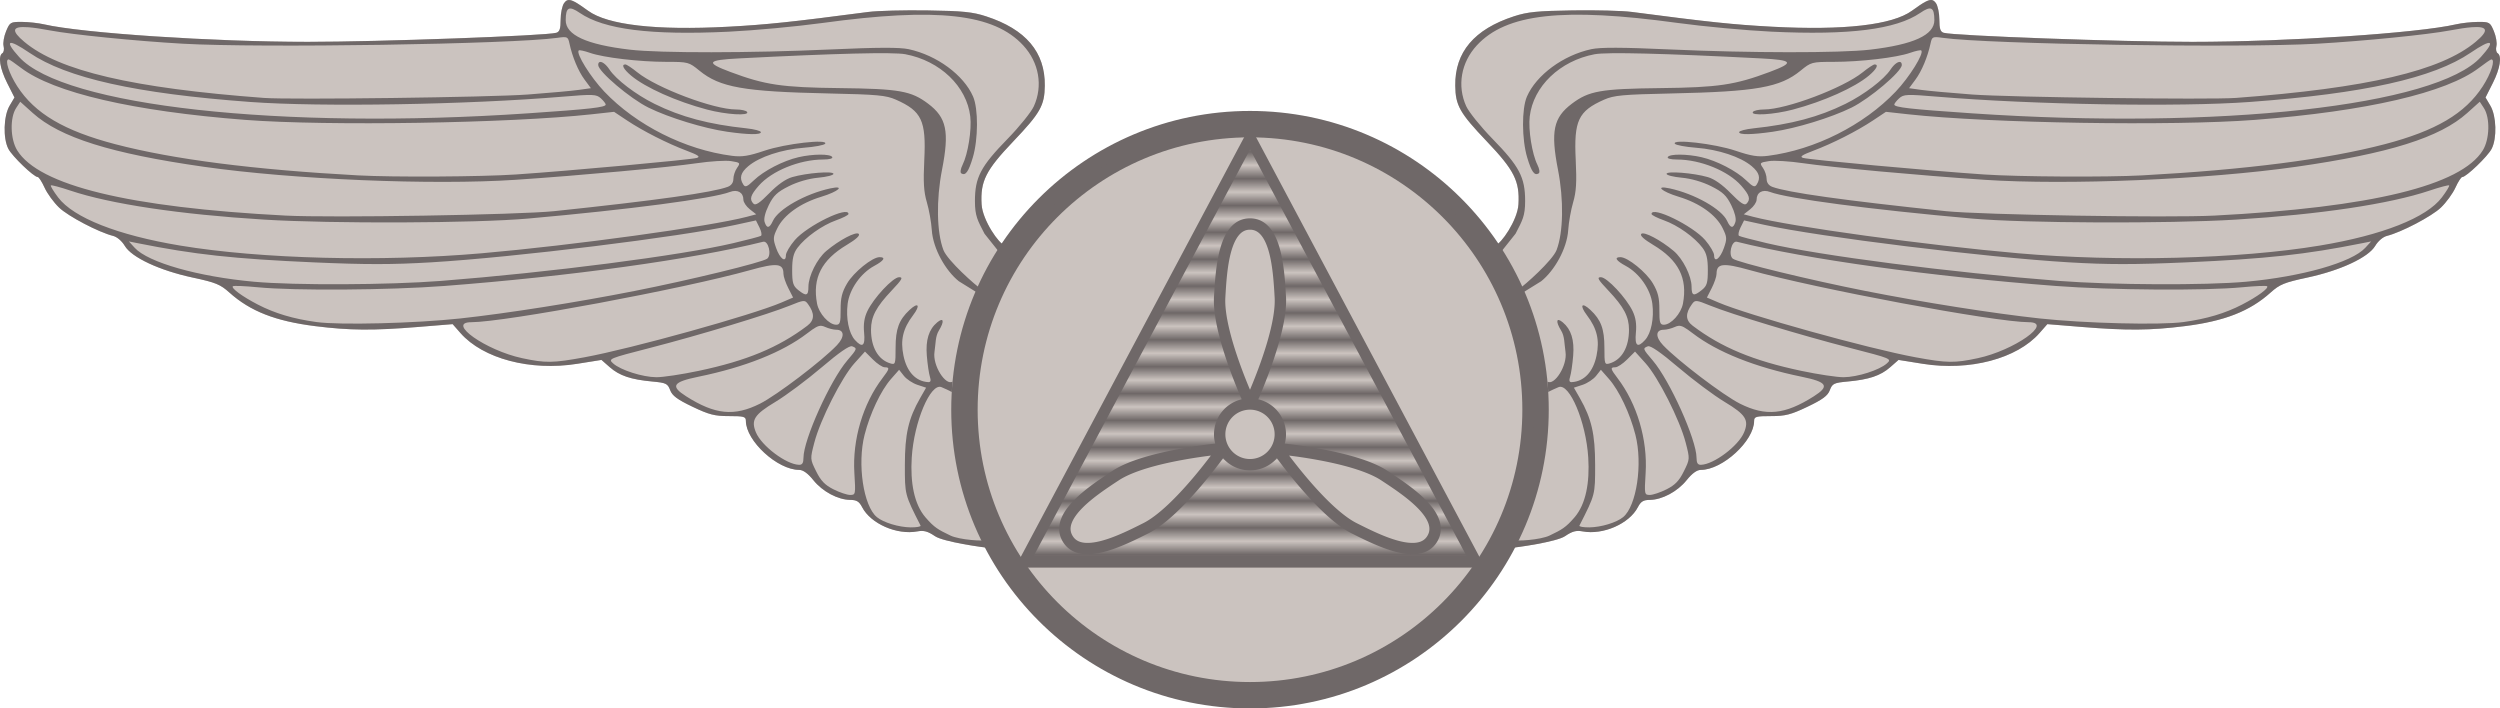 <?xml version="1.0" encoding="UTF-8" standalone="no"?>
<!-- Created with Inkscape (http://www.inkscape.org/) -->

<svg
   version="1.1"
   id="svg1"
   width="219.646"
   height="62.243"
   viewBox="0 0 219.646 62.243"
   sodipodi:docname="pilot_badge.svg"
   inkscape:version="1.3.2 (091e20e, 2023-11-25, custom)"
   xml:space="preserve"
   xmlns:inkscape="http://www.inkscape.org/namespaces/inkscape"
   xmlns:sodipodi="http://sodipodi.sourceforge.net/DTD/sodipodi-0.dtd"
   xmlns:xlink="http://www.w3.org/1999/xlink"
   xmlns="http://www.w3.org/2000/svg"
   xmlns:svg="http://www.w3.org/2000/svg"
   xmlns:rdf="http://www.w3.org/1999/02/22-rdf-syntax-ns#"
   xmlns:cc="http://creativecommons.org/ns#"
   xmlns:dc="http://purl.org/dc/elements/1.1/"><title
     id="title3">CAP Pilot Badge</title><defs
     id="defs1"><pattern
       inkscape:collect="always"
       xlink:href="#Strips1_1"
       preserveAspectRatio="xMidYMid"
       id="pattern2"
       patternTransform="rotate(90)"
       x="0"
       y="0" /><inkscape:path-effect
       effect="mirror_symmetry"
       start_point="94,4.005"
       end_point="94,66.248"
       center_point="94,35.127"
       id="path-effect44"
       is_visible="true"
       lpeversion="1.2"
       lpesatellites=""
       mode="vertical"
       discard_orig_path="false"
       fuse_paths="false"
       oposite_fuse="false"
       split_items="false"
       split_open="false"
       link_styles="false" /><inkscape:path-effect
       effect="mirror_symmetry"
       start_point="94,0.216"
       end_point="94,71.458"
       center_point="94,35.837"
       id="path-effect10"
       is_visible="true"
       lpeversion="1.2"
       lpesatellites=""
       mode="vertical"
       discard_orig_path="false"
       fuse_paths="false"
       oposite_fuse="false"
       split_items="false"
       split_open="false"
       link_styles="false" /><inkscape:path-effect
       effect="mirror_symmetry"
       start_point="94,4.005"
       end_point="94,66.248"
       center_point="94,35.127"
       id="path-effect8"
       is_visible="true"
       lpeversion="1.2"
       lpesatellites=""
       mode="vertical"
       discard_orig_path="false"
       fuse_paths="false"
       oposite_fuse="false"
       split_items="false"
       split_open="false"
       link_styles="false" /><inkscape:path-effect
       effect="mirror_symmetry"
       start_point="94,-0.795"
       end_point="94,80.236"
       center_point="94,39.72"
       id="path-effect7"
       is_visible="true"
       lpeversion="1.2"
       lpesatellites=""
       mode="vertical"
       discard_orig_path="false"
       fuse_paths="false"
       oposite_fuse="false"
       split_items="false"
       split_open="false"
       link_styles="false" /><inkscape:path-effect
       effect="mirror_symmetry"
       start_point="94,23.986"
       end_point="94,35.377"
       center_point="94,29.681"
       id="path-effect6"
       is_visible="true"
       lpeversion="1.2"
       lpesatellites=""
       mode="free"
       discard_orig_path="false"
       fuse_paths="true"
       oposite_fuse="false"
       split_items="false"
       split_open="false"
       link_styles="false" /><inkscape:path-effect
       effect="mirror_symmetry"
       start_point="93.414,17.457"
       end_point="93.414,49.01"
       center_point="93.414,33.234"
       id="path-effect5"
       is_visible="true"
       lpeversion="1.2"
       lpesatellites=""
       mode="free"
       discard_orig_path="false"
       fuse_paths="true"
       oposite_fuse="false"
       split_items="false"
       split_open="false"
       link_styles="false" /><inkscape:path-effect
       effect="mirror_symmetry"
       start_point="93.414,17.457"
       end_point="93.414,49.365"
       center_point="93.414,33.411"
       id="path-effect4"
       is_visible="true"
       lpeversion="1.2"
       lpesatellites=""
       mode="free"
       discard_orig_path="false"
       fuse_paths="true"
       oposite_fuse="false"
       split_items="false"
       split_open="false"
       link_styles="false" /><pattern
       inkscape:collect="always"
       patternUnits="userSpaceOnUse"
       width="2"
       height="10"
       patternTransform="translate(0,0) scale(2,2)"
       preserveAspectRatio="xMidYMid"
       id="Strips1_1"
       style="fill:#6f6868"
       inkscape:stockid="Stripes 01 (1:1)"
       inkscape:isstock="true"
       inkscape:label="Stripes 01 (1:1)">
      <rect
   style="stroke:none"
   x="0"
   y="-0.5"
   width="1"
   height="11"
   id="rect134" />
    </pattern><inkscape:path-effect
       effect="mirror_symmetry"
       start_point="93.362,2.187"
       end_point="93.362,69.851"
       center_point="93.362,36.019"
       id="path-effect2"
       is_visible="true"
       lpeversion="1.2"
       lpesatellites=""
       mode="free"
       discard_orig_path="false"
       fuse_paths="true"
       oposite_fuse="false"
       split_items="false"
       split_open="false"
       link_styles="false" /><inkscape:path-effect
       effect="mirror_symmetry"
       start_point="94,-0.795"
       end_point="94,80.236"
       center_point="94,39.72"
       id="path-effect28"
       is_visible="true"
       lpeversion="1.2"
       lpesatellites=""
       mode="vertical"
       discard_orig_path="false"
       fuse_paths="false"
       oposite_fuse="false"
       split_items="false"
       split_open="false"
       link_styles="false" /><inkscape:path-effect
       effect="mirror_symmetry"
       start_point="94,-0.795"
       end_point="94,80.236"
       center_point="94,39.72"
       id="path-effect24"
       is_visible="true"
       lpeversion="1.2"
       lpesatellites=""
       mode="vertical"
       discard_orig_path="false"
       fuse_paths="false"
       oposite_fuse="false"
       split_items="false"
       split_open="false"
       link_styles="false" /><inkscape:path-effect
       effect="mirror_symmetry"
       start_point="93.729,19.705"
       end_point="93.729,58.273"
       center_point="93.729,38.989"
       id="path-effect23"
       is_visible="true"
       lpeversion="1.2"
       lpesatellites=""
       mode="free"
       discard_orig_path="false"
       fuse_paths="true"
       oposite_fuse="false"
       split_items="false"
       split_open="false"
       link_styles="false" /><inkscape:path-effect
       effect="mirror_symmetry"
       start_point="93.362,1.214"
       end_point="93.362,78.601"
       center_point="93.362,39.908"
       id="path-effect3"
       is_visible="true"
       lpeversion="1.2"
       lpesatellites=""
       mode="free"
       discard_orig_path="false"
       fuse_paths="true"
       oposite_fuse="false"
       split_items="false"
       split_open="false"
       link_styles="false" /></defs><sodipodi:namedview
     id="namedview1"
     pagecolor="#505050"
     bordercolor="#eeeeee"
     borderopacity="1"
     inkscape:showpageshadow="0"
     inkscape:pageopacity="0"
     inkscape:pagecheckerboard="0"
     inkscape:deskcolor="#505050"
     showgrid="false"
     inkscape:zoom="8"
     inkscape:cx="116.375"
     inkscape:cy="52.5625"
     inkscape:window-width="1920"
     inkscape:window-height="1009"
     inkscape:window-x="-8"
     inkscape:window-y="-8"
     inkscape:window-maximized="1"
     inkscape:current-layer="g1"
     showguides="false" /><g
     inkscape:groupmode="layer"
     inkscape:label="Image"
     id="g1"
     transform="translate(15.823,-4.005)"><path
       style="display:inline;fill:#cbc3bf;fill-opacity:1;stroke:none;stroke-width:1.512;stroke-opacity:1;paint-order:stroke fill markers"
       d="m 34.277,4.016 c 0.307,0.058 0.762,0.346 1.562,0.93 1.726,1.258 5.973,1.746 12.295,1.408 3.38,-0.18 5.579,-0.412 12.35,-1.301 0.786,-0.103 3.112,-0.164 5.168,-0.133 3.11,0.047 3.979,0.133 5.168,0.521 3.489,1.139 5.186,3.146 5.15,6.092 -0.021,1.744 -0.389,2.395 -2.777,4.902 -2.407,2.527 -2.891,3.485 -2.775,5.518 0.08,1.412 1.551,3.517 2.014,3.588 -0.05,0.065 -0.099,0.132 -0.148,0.197 l 0.152,0.082 -2.062,3.783 -2.451,8.293 3.377,13.959 -0.193,0.047 c 0.046,0.086 0.09,0.174 0.137,0.26 -0.711,-0.052 -4.187,-0.554 -4.916,-1.049 -0.637,-0.432 -0.984,-0.526 -1.549,-0.42 -1.798,0.337 -4.103,-0.673 -4.855,-2.129 -0.257,-0.497 -0.481,-0.635 -1.037,-0.639 -1.086,-0.007 -2.44,-0.73 -3.244,-1.73 -0.481,-0.599 -0.903,-0.904 -1.248,-0.904 -1.906,0 -4.681,-2.55 -4.684,-4.303 -4.4e-4,-0.378 -0.164,-0.426 -1.484,-0.426 -1.26,0 -1.744,-0.124 -3.207,-0.822 -1.334,-0.637 -1.775,-0.966 -1.961,-1.457 -0.219,-0.581 -0.354,-0.645 -1.578,-0.758 -1.871,-0.172 -2.88,-0.512 -3.727,-1.256 l -0.73,-0.641 -2.143,0.342 C 30.783,36.624 26.614,35.525 24.631,33.266 l -0.686,-0.781 -3.014,0.246 c -3.997,0.325 -6.025,0.31 -9.057,-0.07 C 8.383,32.222 6.162,31.352 4.33,29.707 3.532,28.99 3.121,28.824 1.105,28.393 -1.81,27.769 -4.261,26.622 -4.859,25.608 -5.106,25.19 -5.541,24.82 -5.881,24.735 -7.16,24.413 -9.823,23.017 -10.631,22.244 c -0.468,-0.448 -1.043,-1.236 -1.275,-1.75 -0.233,-0.514 -0.503,-0.934 -0.602,-0.934 -0.346,0 -2.239,-1.817 -2.58,-2.477 -0.481,-0.931 -0.425,-2.885 0.109,-3.791 l 0.428,-0.721 -0.639,-1.266 c -0.646,-1.28 -0.821,-2.384 -0.418,-2.633 0.121,-0.075 0.166,-0.355 0.1,-0.621 -0.067,-0.266 0.034,-0.854 0.223,-1.307 0.329,-0.787 0.388,-0.822 1.385,-0.816 0.573,0.003 1.446,0.099 1.941,0.213 3.346,0.773 14.868,1.538 23.182,1.539 6.203,9.2e-4 20.938,-0.536 21.826,-0.795 0.297,-0.087 0.387,-0.351 0.387,-1.154 0,-0.574 0.137,-1.231 0.305,-1.461 0.086,-0.117 0.172,-0.198 0.273,-0.238 0.076,-0.03 0.161,-0.037 0.264,-0.018 z m 119.445,0 c -0.307,0.058 -0.762,0.346 -1.562,0.93 -1.726,1.258 -5.973,1.746 -12.295,1.408 -3.38,-0.18 -5.579,-0.412 -12.35,-1.301 -0.786,-0.103 -3.112,-0.164 -5.168,-0.133 -3.11,0.047 -3.979,0.133 -5.168,0.521 -3.489,1.139 -5.186,3.146 -5.15,6.092 0.021,1.744 0.389,2.395 2.777,4.902 2.407,2.527 2.891,3.485 2.775,5.518 -0.08,1.412 -1.551,3.517 -2.014,3.588 0.05,0.065 0.099,0.132 0.148,0.197 l -0.152,0.082 2.062,3.783 2.451,8.293 -3.377,13.959 0.193,0.047 c -0.046,0.086 -0.09,0.174 -0.137,0.26 0.711,-0.052 4.187,-0.554 4.916,-1.049 0.637,-0.432 0.984,-0.526 1.549,-0.42 1.798,0.337 4.103,-0.673 4.855,-2.129 0.257,-0.497 0.481,-0.635 1.037,-0.639 1.086,-0.007 2.44,-0.73 3.244,-1.73 0.481,-0.599 0.903,-0.904 1.248,-0.904 1.906,0 4.681,-2.55 4.684,-4.303 4.4e-4,-0.378 0.164,-0.426 1.484,-0.426 1.26,0 1.744,-0.124 3.207,-0.822 1.334,-0.637 1.775,-0.966 1.961,-1.457 0.219,-0.581 0.354,-0.645 1.578,-0.758 1.871,-0.172 2.88,-0.512 3.727,-1.256 l 0.73,-0.641 2.143,0.342 c 4.096,0.654 8.265,-0.446 10.248,-2.705 l 0.686,-0.781 3.014,0.246 c 3.997,0.325 6.025,0.31 9.057,-0.07 3.492,-0.438 5.713,-1.308 7.545,-2.953 0.798,-0.717 1.21,-0.883 3.225,-1.314 2.915,-0.624 5.366,-1.77 5.965,-2.785 0.246,-0.417 0.681,-0.788 1.021,-0.873 1.279,-0.321 3.942,-1.718 4.75,-2.49 0.468,-0.448 1.043,-1.236 1.275,-1.75 0.233,-0.514 0.503,-0.934 0.602,-0.934 0.346,0 2.239,-1.817 2.58,-2.477 0.481,-0.931 0.425,-2.885 -0.109,-3.791 l -0.428,-0.721 0.639,-1.266 c 0.646,-1.28 0.821,-2.384 0.418,-2.633 -0.121,-0.075 -0.166,-0.355 -0.1,-0.621 0.067,-0.266 -0.034,-0.854 -0.223,-1.307 -0.329,-0.787 -0.388,-0.822 -1.385,-0.816 -0.573,0.003 -1.446,0.099 -1.941,0.213 -3.346,0.773 -14.868,1.538 -23.182,1.539 -6.203,9.2e-4 -20.938,-0.536 -21.826,-0.795 -0.297,-0.087 -0.387,-0.351 -0.387,-1.154 0,-0.574 -0.137,-1.231 -0.305,-1.461 -0.086,-0.117 -0.172,-0.198 -0.273,-0.238 -0.076,-0.03 -0.161,-0.037 -0.264,-0.018 z"
       id="path26"
       inkscape:path-effect="#path-effect44"
       inkscape:original-d="m 34.277301,4.0157842 c 0.306633,0.0576 0.761647,0.34601 1.5625,0.92969 1.726319,1.25817 5.972708,1.74574 12.294922,1.4082 3.38025,-0.18046 5.579359,-0.41161 12.349609,-1.30078 0.786218,-0.10326 3.111706,-0.16383 5.167969,-0.13281 3.110057,0.0469 3.978834,0.13332 5.167969,0.52148 3.488995,1.1389 5.18606,3.145668 5.15039,6.0918028 -0.02111,1.743718 -0.388948,2.395234 -2.777343,4.902343 -2.40728,2.526931 -2.890766,3.484503 -2.775391,5.517578 0.08016,1.412474 1.551429,3.516771 2.013672,3.587891 -0.05015,0.06518 -0.09875,0.131643 -0.148438,0.197266 l 0.152344,0.08203 -2.0625,3.783203 -2.451172,8.292969 3.376953,13.958984 -0.193359,0.04687 c 0.04605,0.08633 0.08961,0.17397 0.136719,0.259766 -0.711184,-0.05183 -4.187423,-0.554392 -4.916016,-1.048828 -0.636905,-0.432193 -0.984084,-0.525872 -1.548828,-0.419922 -1.797616,0.337235 -4.10265,-0.67312 -4.855469,-2.128906 -0.257099,-0.497182 -0.480659,-0.634872 -1.037109,-0.638672 -1.086395,-0.0074 -2.439939,-0.729747 -3.244141,-1.730469 -0.481236,-0.598835 -0.903442,-0.904297 -1.248047,-0.904297 -1.905994,0 -4.681293,-2.55012 -4.683593,-4.302734 -4.4e-4,-0.378482 -0.164059,-0.425782 -1.484375,-0.425782 -1.260396,0 -1.743842,-0.123618 -3.207032,-0.822265 -1.333524,-0.636737 -1.775438,-0.965589 -1.960937,-1.457031 -0.219399,-0.581249 -0.354478,-0.645309 -1.578125,-0.757813 -1.870884,-0.172015 -2.879574,-0.512195 -3.726563,-1.255859 l -0.730468,-0.640625 -2.142578,0.341797 C 30.783085,36.624383 26.61411,35.524629 24.630817,33.265782 l -0.685547,-0.78125 -3.013672,0.246094 c -3.99747,0.325489 -6.024939,0.310077 -9.056641,-0.07031 C 8.3832731,32.222213 6.1616594,31.352163 4.3300354,29.707191 3.5317208,28.99023 3.1205041,28.824229 1.105426,28.392738 -1.8095017,27.76856 -4.2606273,26.622453 -4.8594177,25.607581 -5.1056063,25.190322 -5.540533,24.819964 -5.8809021,24.734534 -7.160099,24.413477 -9.8227472,23.01699 -10.630902,22.2443 c -0.468477,-0.447915 -1.042707,-1.235933 -1.275391,-1.75 -0.232683,-0.514064 -0.503302,-0.933594 -0.601562,-0.933594 -0.345676,0 -2.239216,-1.817401 -2.580078,-2.476562 -0.481251,-0.930634 -0.425141,-2.885082 0.109375,-3.791016 l 0.427734,-0.720703 -0.638672,-1.265625 c -0.645811,-1.280327 -0.821349,-2.3835108 -0.417969,-2.6328128 0.1214,-0.07503 0.16641,-0.354951 0.09961,-0.621094 -0.0668,-0.266146 0.03372,-0.854464 0.222656,-1.306644 0.328807,-0.78694 0.387699,-0.82154 1.384766,-0.8164 0.572921,0.003 1.446114,0.0985 1.941406,0.21289 3.3458125,0.77274 14.8684626,1.5378 23.181641,1.53906 6.203212,9.2e-4 20.93849,-0.53569 21.826171,-0.79492 0.296625,-0.0866 0.386719,-0.35063 0.386719,-1.1543 0,-0.57351 0.136502,-1.23093 0.304688,-1.46094 0.08589,-0.11746 0.171735,-0.19843 0.273437,-0.23828 0.07628,-0.0299 0.161461,-0.0368 0.263672,-0.0176 z" /><path
       id="path2"
       style="display:inline;fill:#6f6868;fill-opacity:1;stroke:none;stroke-width:1;stroke-opacity:1"
       d="m 34.013,4.033 c -0.102,0.04 -0.186,0.122 -0.272,0.239 -0.168,0.23 -0.307,0.887 -0.307,1.46 0,0.804 -0.089,1.069 -0.385,1.156 -0.888,0.259 -15.624,0.796 -21.827,0.795 -8.313,-0.001 -19.835,-0.766 -23.181,-1.539 -0.495,-0.114 -1.369,-0.21 -1.942,-0.213 -0.997,-0.005 -1.056,0.029 -1.385,0.816 -0.189,0.452 -0.288,1.04 -0.221,1.306 0.067,0.266 0.021,0.546 -0.1,0.621 -0.403,0.249 -0.228,1.352 0.418,2.632 l 0.638,1.265 -0.426,0.721 c -0.535,0.906 -0.591,2.86 -0.11,3.791 0.341,0.659 2.234,2.477 2.58,2.477 0.098,0 0.369,0.42 0.602,0.934 0.233,0.514 0.807,1.301 1.275,1.749 0.808,0.773 3.471,2.169 4.75,2.49 0.34,0.085 0.775,0.456 1.021,0.874 0.599,1.015 3.051,2.161 5.966,2.785 2.015,0.431 2.426,0.599 3.224,1.316 1.832,1.645 4.053,2.514 7.545,2.952 3.032,0.38 5.06,0.396 9.057,0.07 l 3.014,-0.246 0.685,0.78 c 1.983,2.259 6.152,3.36 10.247,2.706 l 2.142,-0.343 0.731,0.641 c 0.847,0.744 1.856,1.083 3.727,1.256 1.224,0.113 1.357,0.178 1.577,0.759 0.185,0.491 0.628,0.82 1.962,1.457 1.463,0.699 1.946,0.823 3.206,0.823 1.32,0 1.485,0.046 1.485,0.425 0.002,1.753 2.778,4.302 4.684,4.302 0.345,0 0.766,0.306 1.247,0.905 0.804,1.001 2.159,1.723 3.245,1.731 0.556,0.004 0.779,0.14 1.036,0.638 0.753,1.456 3.059,2.466 4.856,2.129 0.565,-0.106 0.912,-0.011 1.549,0.421 0.729,0.494 4.204,0.996 4.915,1.047 -0.132,-0.24 -0.259,-0.481 -0.384,-0.724 -0.188,0.145 -2.374,0.007 -3.178,-0.38 -1.078,-0.518 -1.409,-0.696 -2.181,-1.587 -1.013,-1.169 -1.351,-3.075 -1.215,-5.266 0.196,-3.143 1.646,-6.554 2.598,-6.189 0.069,0.026 0.871,0.373 0.917,0.443 0.017,-0.308 0.038,-0.616 0.066,-0.923 -0.595,0.38 -1.762,-1.408 -1.583,-2.609 0.113,-0.764 0.07,-1.369 0.386,-1.88 0.5,-0.81 0.424,-1.193 -0.144,-0.721 -0.739,0.613 -1.03,1.552 -0.915,2.94 0.061,0.737 0.182,1.562 0.269,1.834 0.112,0.351 0.069,0.491 -0.144,0.479 -1.095,-0.063 -1.882,-0.904 -2.177,-2.324 -0.285,-1.372 -0.045,-2.381 0.841,-3.549 0.673,-0.886 0.472,-1.196 -0.305,-0.47 -0.931,0.87 -1.228,1.668 -1.228,3.316 0,1.458 -0.02,1.516 -0.475,1.377 -1.062,-0.325 -1.685,-1.418 -1.685,-2.955 0,-1.15 0.446,-1.995 1.819,-3.447 0.913,-0.965 1.026,-1.167 0.652,-1.167 -0.537,0 -2.243,1.825 -2.796,2.991 -0.266,0.56 -0.353,1.139 -0.282,1.878 0.113,1.175 -0.143,1.378 -0.808,0.644 -0.534,-0.59 -0.799,-1.91 -0.638,-3.175 0.164,-1.287 1.148,-2.688 2.336,-3.329 0.86,-0.464 1.046,-0.77 0.47,-0.77 -0.64,0 -2.278,1.326 -2.855,2.311 -0.449,0.766 -0.572,1.265 -0.567,2.303 0.005,1.132 -0.052,1.324 -0.39,1.324 -0.631,0 -1.517,-0.979 -1.682,-1.859 -0.42,-2.237 0.387,-3.825 2.621,-5.16 0.813,-0.486 1.181,-0.826 1.042,-0.964 -0.234,-0.234 -1.712,0.545 -2.845,1.498 -0.814,0.685 -1.575,2.206 -1.575,3.145 0,0.808 -0.188,0.866 -0.911,0.28 -0.441,-0.358 -0.518,-0.619 -0.518,-1.744 0,-0.998 0.112,-1.475 0.459,-1.944 0.691,-0.933 2.176,-1.991 3.399,-2.426 0.599,-0.213 1.09,-0.463 1.09,-0.556 0,-0.743 -3.631,1.027 -4.722,2.301 -0.427,0.499 -0.777,1.097 -0.777,1.328 0,0.696 -0.528,0.301 -0.86,-0.643 -0.282,-0.801 -0.272,-0.961 0.11,-1.739 0.572,-1.166 2.015,-2.199 3.845,-2.755 1.542,-0.468 2.158,-1.032 0.81,-0.741 -2.198,0.474 -4.574,1.819 -5.047,2.857 -0.301,0.661 -0.539,0.69 -0.729,0.092 -0.088,-0.277 0.053,-0.847 0.369,-1.483 0.419,-0.844 0.743,-1.149 1.762,-1.659 0.772,-0.386 1.757,-0.671 2.583,-0.746 0.735,-0.067 1.337,-0.219 1.337,-0.339 0,-0.267 -2.363,-0.08 -3.629,0.287 -0.57,0.165 -1.281,0.666 -2.016,1.419 -0.818,0.839 -1.201,1.097 -1.374,0.924 -0.386,-0.386 -0.283,-0.747 0.454,-1.587 1.144,-1.303 3.578,-2.296 5.642,-2.301 0.575,-0.002 0.894,-0.089 0.811,-0.223 -0.174,-0.282 -1.698,-0.272 -2.958,0.018 -1.345,0.31 -3.053,1.193 -3.922,2.029 -0.604,0.581 -0.76,0.643 -0.933,0.37 -0.362,-0.572 -0.233,-1.043 0.443,-1.611 0.975,-0.821 2.93,-1.467 4.884,-1.618 0.953,-0.074 1.794,-0.233 1.869,-0.354 0.271,-0.438 -3.497,-0.006 -5.319,0.61 -1.398,0.473 -1.986,0.566 -2.86,0.454 -4.12,-0.527 -8.411,-2.684 -11.229,-5.645 -1.202,-1.262 -2.503,-3.357 -2.245,-3.614 0.055,-0.055 0.499,0.04 0.985,0.211 1.187,0.419 4.353,0.791 6.735,0.792 1.892,6.028e-4 1.966,0.02 2.878,0.767 1.804,1.478 3.887,1.847 11.337,2.008 4.316,0.093 5.067,0.163 5.935,0.547 2.268,1.003 2.661,1.838 2.491,5.288 -0.097,1.97 -0.046,2.808 0.226,3.729 0.193,0.653 0.388,1.749 0.433,2.436 0.109,1.655 1.229,3.591 2.376,4.5 l 1.773,1.1 c 0.061,-0.14 0.122,-0.28 0.185,-0.42 -0.464,-0.283 -2.965,-2.508 -3.314,-3.427 -0.59,-1.555 -0.64,-4.393 -0.123,-7.04 0.659,-3.374 0.405,-4.589 -1.216,-5.81 -1.498,-1.128 -2.529,-1.311 -7.771,-1.372 -5.098,-0.059 -6.547,-0.274 -9.61,-1.419 -2.204,-0.825 -2.065,-1.044 0.749,-1.19 8.507,-0.44 13.576,-0.566 14.633,-0.366 3.049,0.578 5.389,2.822 5.699,5.468 0.136,1.163 -0.204,3.299 -0.675,4.243 -0.179,0.359 -0.228,0.684 -0.113,0.756 0.371,0.229 0.633,-0.133 1.011,-1.396 0.478,-1.597 0.49,-4.281 0.023,-5.353 C 68.847,10.595 66.483,8.857 64.009,8.326 63.217,8.156 61.293,8.162 57.133,8.351 50.129,8.668 42.152,8.678 39.528,8.37 35.697,7.922 33.872,7.082 33.879,5.773 c 0.006,-1.138 0.287,-1.283 1.234,-0.636 2.137,1.46 6.226,1.978 13.057,1.654 2.238,-0.106 5.949,-0.451 8.248,-0.765 10.107,-1.383 15.082,-0.827 17.662,1.972 1.385,1.502 1.742,3.555 0.929,5.345 -0.232,0.51 -1.268,1.796 -2.304,2.858 -2.37,2.429 -2.872,3.384 -2.872,5.469 0,1.326 0.238,1.7 0.841,2.869 l 1.294,1.624 c 0.152,-0.209 0.306,-0.416 0.464,-0.621 -0.462,-0.071 -1.934,-2.175 -2.014,-3.587 -0.115,-2.033 0.368,-2.992 2.775,-5.519 2.388,-2.507 2.757,-3.159 2.778,-4.902 C 76.007,8.588 74.31,6.582 70.821,5.443 69.632,5.055 68.763,4.967 65.653,4.92 63.597,4.889 61.272,4.95 60.485,5.053 53.715,5.942 51.515,6.174 48.135,6.354 41.813,6.692 37.567,6.205 35.841,4.946 34.773,4.168 34.318,3.914 34.013,4.033 Z m -47.352,2.365 c 0.482,0.037 1.118,0.13 1.909,0.28 1.97,0.374 7.541,0.932 11.657,1.167 6.833,0.39 28.946,0.043 32.922,-0.516 0.88,-0.124 0.932,-0.1 1.06,0.498 0.255,1.186 0.773,2.424 1.328,3.175 l 0.556,0.751 -1.054,0.149 c -0.58,0.082 -2.588,0.266 -4.463,0.406 C 27.323,12.553 9.681,12.781 7.374,12.609 -4.163,11.748 -10.629,10.236 -13.683,7.684 -14.861,6.699 -14.786,6.289 -13.339,6.399 Z m -1.567,1.385 c 0.16,-0.066 0.723,0.214 1.662,0.854 3.274,2.229 9.381,3.591 19.408,4.327 6.206,0.456 19.081,0.238 27.446,-0.464 2.692,-0.226 2.96,-0.215 3.355,0.143 0.236,0.214 0.428,0.461 0.428,0.549 0,0.243 -1.393,0.401 -6.817,0.769 -21.687,1.472 -40.834,-0.648 -44.721,-4.95 -0.676,-0.749 -0.92,-1.161 -0.761,-1.228 z m -0.154,1.441 c 0.059,0 0.545,0.334 1.078,0.741 2.867,2.189 9.884,3.817 19.706,4.573 7.215,0.555 23.25,0.296 30.442,-0.492 l 1.962,-0.216 1.137,0.757 c 1.426,0.947 3.557,2.027 5.26,2.667 0.989,0.372 1.204,0.524 0.882,0.624 -0.515,0.16 -11.189,1.137 -15.894,1.455 -3.038,0.206 -10.785,0.25 -13.893,0.08 C 6.46,18.913 -0.603,18.006 -5.683,16.677 -10.189,15.498 -12.76,13.981 -14.306,11.589 -15.039,10.454 -15.432,9.224 -15.06,9.224 Z M 36.826,9.473 c -0.058,0.039 -0.092,0.118 -0.092,0.243 0,0.57 2.813,2.953 4.42,3.745 1.792,0.883 4.86,1.823 6.905,2.118 1.839,0.265 2.968,0.28 2.968,0.039 0,-0.112 -0.568,-0.264 -1.264,-0.338 C 46.454,14.932 44.012,14.282 41.682,13.129 40.036,12.314 38.301,10.992 37.724,10.114 37.39,9.607 37,9.357 36.826,9.473 Z m 2.296,0.192 c -0.384,0 -0.171,0.416 0.502,0.982 1.249,1.051 3.988,2.276 6.677,2.986 1.689,0.446 3.739,0.568 3.517,0.21 -0.075,-0.121 -0.514,-0.22 -0.977,-0.22 -1.962,0 -6.96,-1.883 -8.674,-3.268 C 39.697,9.975 39.226,9.665 39.122,9.665 Z m -53.167,3.278 1.101,0.99 c 2.398,2.156 6.869,3.561 15.04,4.727 7.824,1.116 20.096,1.629 27.38,1.142 5.63,-0.376 13.424,-1.09 15.917,-1.457 1.194,-0.176 2.552,-0.26 3.017,-0.185 0.808,0.129 0.832,0.155 0.523,0.597 -0.178,0.254 -0.323,0.69 -0.323,0.969 0,0.323 -0.179,0.574 -0.495,0.693 -1.319,0.498 -6.277,1.193 -15.23,2.136 -3.107,0.327 -19.625,0.6 -23.642,0.39 -13.764,-0.719 -21.643,-2.636 -23.556,-5.732 -0.607,-0.982 -0.652,-2.865 -0.09,-3.722 z m 2.69,7.351 c 0.049,-0.049 0.823,0.157 1.718,0.457 3.512,1.179 9.614,2.093 17.018,2.549 5.995,0.369 18.573,0.319 23.196,-0.093 8.931,-0.796 16.2,-1.754 17.73,-2.336 0.667,-0.253 1.183,0.044 1.183,0.68 0,0.218 0.254,0.597 0.564,0.841 l 0.564,0.443 -0.838,0.221 C 46.558,23.902 34.511,25.559 26.508,26.257 17.661,27.029 7.089,26.759 0.006,25.58 -5.494,24.665 -9.365,23.138 -10.718,21.348 c -0.4,-0.53 -0.687,-1.005 -0.638,-1.054 z m 61.948,3.076 0.31,0.623 c 0.171,0.342 0.23,0.671 0.131,0.733 -0.099,0.061 -1.205,0.353 -2.457,0.647 C 43.983,26.454 32.441,27.943 22.91,28.686 18.319,29.044 10.047,29.081 6.495,28.758 1.581,28.312 -2.811,27.063 -3.99,25.775 l -0.511,-0.559 0.769,0.154 c 4.986,1 8.459,1.378 15.497,1.688 4.537,0.2 6.881,0.199 10.308,-0.005 7.291,-0.434 21.863,-2.227 26.703,-3.286 z m 0.631,1.875 c 0.468,-0.117 0.772,1.176 0.351,1.49 -0.444,0.331 -6.764,1.868 -11.65,2.834 -5.022,0.993 -11.227,1.972 -15.302,2.414 -3.961,0.43 -10.591,0.597 -12.629,0.318 C 9.952,32.022 8.324,31.537 6.836,30.766 5.464,30.055 4.466,29.324 4.635,29.155 c 0.062,-0.062 1.049,-0.021 2.195,0.09 3.24,0.314 11.526,0.255 16.379,-0.115 10.958,-0.835 21.907,-2.353 28.015,-3.885 z m 1.205,2.06 c 0.436,0.049 0.58,0.296 0.58,0.756 0,0.233 0.192,0.797 0.425,1.254 l 0.423,0.831 -1.008,0.433 c -2.593,1.111 -13.184,4.056 -17.325,4.817 -2.778,0.51 -3.417,0.518 -5.476,0.077 -3.185,-0.683 -6.683,-3.152 -4.475,-3.158 2.994,-0.009 18.658,-2.935 24.517,-4.579 1.174,-0.33 1.902,-0.478 2.339,-0.429 z m 2.296,3.152 c 0.212,-0.02 0.3,0.072 0.436,0.257 0.606,0.828 0.587,1.423 -0.057,1.911 -2.522,1.909 -5.328,3.074 -9.549,3.965 -1.468,0.31 -3.138,0.561 -3.711,0.557 -1.214,-0.008 -3.154,-0.629 -3.801,-1.215 -0.444,-0.402 -0.395,-0.422 3.244,-1.36 4.367,-1.127 10.39,-2.949 12.26,-3.709 0.631,-0.256 0.966,-0.387 1.178,-0.406 z m 1.641,2.178 c 0.099,0.012 0.198,0.046 0.313,0.098 0.291,0.133 0.725,0.243 0.965,0.243 0.725,0 0.757,0.626 0.067,1.355 -1.281,1.356 -5.296,4.407 -6.766,5.143 -2.261,1.131 -3.936,0.966 -6.473,-0.643 -1.421,-0.901 -1.199,-1.262 1.062,-1.726 4.093,-0.84 7.389,-2.153 9.554,-3.806 0.692,-0.528 0.981,-0.701 1.277,-0.665 z m 2.677,1.795 c 0.467,0.179 0.455,0.217 -0.425,1.244 -1.504,1.757 -3.85,6.969 -3.85,8.554 0,0.45 -0.105,0.621 -0.384,0.615 -1.125,-0.025 -3.3,-1.659 -3.793,-2.849 -0.45,-1.086 -0.146,-1.564 1.703,-2.675 0.937,-0.563 2.761,-1.923 4.053,-3.022 1.56,-1.327 2.466,-1.955 2.695,-1.867 z m 1.129,0.464 0.69,0.69 c 0.379,0.379 0.847,0.69 1.038,0.69 0.465,0 0.44,0.127 -0.187,0.949 -1.721,2.256 -2.655,5.407 -2.473,8.343 0.116,1.878 0.107,1.924 -0.37,1.924 -0.269,0 -0.931,-0.223 -1.47,-0.495 -0.749,-0.378 -1.107,-0.75 -1.516,-1.577 -0.536,-1.081 -0.537,-1.083 -0.162,-2.529 0.517,-1.995 2.414,-5.742 3.529,-6.974 z m 2.999,1.6 0.421,0.534 c 0.231,0.294 0.764,0.648 1.185,0.787 l 0.765,0.252 -0.524,0.918 c -1.03,1.802 -1.339,3.161 -1.341,5.866 -0.002,2.634 -0.013,2.594 1.38,5.333 0.046,0.091 -0.345,0.161 -0.869,0.156 -1.034,-0.011 -2.391,-0.422 -2.97,-0.9 -1.183,-0.976 -1.735,-4.666 -1.082,-7.228 0.479,-1.879 1.431,-3.892 2.319,-4.904 z M 153.987,4.033 c 0.102,0.04 0.186,0.122 0.272,0.239 0.168,0.23 0.307,0.887 0.307,1.46 0,0.804 0.088,1.069 0.385,1.156 0.888,0.259 15.624,0.796 21.827,0.795 8.313,-0.001 19.835,-0.766 23.181,-1.539 0.495,-0.114 1.369,-0.21 1.942,-0.213 0.997,-0.005 1.056,0.029 1.385,0.816 0.189,0.452 0.288,1.04 0.221,1.306 -0.067,0.266 -0.021,0.546 0.1,0.621 0.403,0.249 0.228,1.352 -0.418,2.632 l -0.638,1.265 0.426,0.721 c 0.535,0.906 0.591,2.86 0.11,3.791 -0.341,0.659 -2.234,2.477 -2.58,2.477 -0.098,0 -0.369,0.42 -0.602,0.934 -0.233,0.514 -0.807,1.301 -1.275,1.749 -0.808,0.773 -3.471,2.169 -4.75,2.49 -0.34,0.085 -0.775,0.456 -1.021,0.874 -0.599,1.015 -3.051,2.161 -5.966,2.785 -2.015,0.431 -2.426,0.599 -3.224,1.316 -1.832,1.645 -4.053,2.514 -7.545,2.952 -3.032,0.38 -5.06,0.396 -9.057,0.07 l -3.014,-0.246 -0.685,0.78 c -1.983,2.259 -6.152,3.36 -10.247,2.706 l -2.142,-0.343 -0.731,0.641 c -0.847,0.744 -1.856,1.083 -3.727,1.256 -1.224,0.113 -1.357,0.178 -1.577,0.759 -0.185,0.491 -0.628,0.82 -1.962,1.457 -1.463,0.699 -1.946,0.823 -3.206,0.823 -1.32,0 -1.485,0.046 -1.485,0.425 -0.002,1.753 -2.778,4.302 -4.684,4.302 -0.345,0 -0.766,0.306 -1.247,0.905 -0.804,1.001 -2.159,1.723 -3.245,1.731 -0.556,0.004 -0.779,0.14 -1.036,0.638 -0.753,1.456 -3.059,2.466 -4.856,2.129 -0.565,-0.106 -0.912,-0.011 -1.549,0.421 -0.729,0.494 -4.204,0.996 -4.915,1.047 0.132,-0.24 0.259,-0.481 0.384,-0.724 0.188,0.145 2.374,0.007 3.178,-0.38 1.078,-0.518 1.409,-0.696 2.181,-1.587 1.013,-1.169 1.351,-3.075 1.215,-5.266 -0.196,-3.143 -1.646,-6.554 -2.598,-6.189 -0.069,0.026 -0.871,0.373 -0.917,0.443 -0.017,-0.308 -0.038,-0.616 -0.066,-0.923 0.595,0.38 1.762,-1.408 1.583,-2.609 -0.113,-0.764 -0.07,-1.369 -0.386,-1.88 -0.5,-0.81 -0.424,-1.193 0.144,-0.721 0.739,0.613 1.03,1.552 0.915,2.94 -0.061,0.737 -0.182,1.562 -0.269,1.834 -0.112,0.351 -0.069,0.491 0.144,0.479 1.095,-0.063 1.882,-0.904 2.177,-2.324 0.285,-1.372 0.045,-2.381 -0.841,-3.549 -0.673,-0.886 -0.472,-1.196 0.305,-0.47 0.931,0.87 1.228,1.668 1.228,3.316 0,1.458 0.02,1.516 0.475,1.377 1.062,-0.325 1.685,-1.418 1.685,-2.955 0,-1.15 -0.446,-1.995 -1.819,-3.447 -0.913,-0.965 -1.026,-1.167 -0.652,-1.167 0.537,0 2.243,1.825 2.796,2.991 0.266,0.56 0.353,1.139 0.282,1.878 -0.113,1.175 0.143,1.378 0.808,0.644 0.534,-0.59 0.799,-1.91 0.638,-3.175 -0.164,-1.287 -1.148,-2.688 -2.336,-3.329 -0.86,-0.464 -1.046,-0.77 -0.47,-0.77 0.64,0 2.278,1.326 2.855,2.311 0.449,0.766 0.572,1.265 0.567,2.303 -0.005,1.132 0.051,1.324 0.39,1.324 0.631,0 1.517,-0.979 1.682,-1.859 0.42,-2.237 -0.387,-3.825 -2.621,-5.16 -0.813,-0.486 -1.181,-0.826 -1.042,-0.964 0.234,-0.234 1.712,0.545 2.845,1.498 0.814,0.685 1.575,2.206 1.575,3.145 0,0.808 0.188,0.866 0.911,0.28 0.442,-0.358 0.518,-0.619 0.518,-1.744 0,-0.998 -0.112,-1.475 -0.459,-1.944 -0.691,-0.933 -2.176,-1.991 -3.399,-2.426 -0.599,-0.213 -1.09,-0.463 -1.09,-0.556 0,-0.743 3.631,1.027 4.722,2.301 0.427,0.499 0.777,1.097 0.777,1.328 0,0.696 0.528,0.301 0.861,-0.643 0.282,-0.801 0.272,-0.961 -0.11,-1.739 -0.572,-1.166 -2.015,-2.199 -3.845,-2.755 -1.542,-0.468 -2.158,-1.032 -0.81,-0.741 2.198,0.474 4.574,1.819 5.047,2.857 0.301,0.661 0.539,0.69 0.729,0.092 0.088,-0.277 -0.053,-0.847 -0.369,-1.483 -0.419,-0.844 -0.743,-1.149 -1.762,-1.659 -0.772,-0.386 -1.757,-0.671 -2.583,-0.746 -0.735,-0.067 -1.337,-0.219 -1.337,-0.339 0,-0.267 2.363,-0.08 3.629,0.287 0.57,0.165 1.281,0.666 2.016,1.419 0.818,0.839 1.201,1.097 1.374,0.924 0.386,-0.386 0.283,-0.747 -0.454,-1.587 -1.144,-1.303 -3.578,-2.296 -5.642,-2.301 -0.575,-0.002 -0.894,-0.089 -0.811,-0.223 0.174,-0.282 1.698,-0.272 2.958,0.018 1.345,0.31 3.053,1.193 3.922,2.029 0.604,0.581 0.76,0.643 0.933,0.37 0.362,-0.572 0.233,-1.043 -0.443,-1.611 -0.975,-0.821 -2.93,-1.467 -4.884,-1.618 -0.953,-0.074 -1.794,-0.233 -1.869,-0.354 -0.271,-0.438 3.497,-0.006 5.319,0.61 1.398,0.473 1.986,0.566 2.86,0.454 4.12,-0.527 8.411,-2.684 11.229,-5.645 1.202,-1.262 2.503,-3.357 2.245,-3.614 -0.056,-0.055 -0.499,0.04 -0.985,0.211 -1.187,0.419 -4.354,0.791 -6.735,0.792 -1.892,6.028e-4 -1.966,0.02 -2.878,0.767 -1.804,1.478 -3.887,1.847 -11.337,2.008 -4.316,0.093 -5.067,0.163 -5.935,0.547 -2.268,1.003 -2.661,1.838 -2.491,5.288 0.097,1.97 0.045,2.808 -0.226,3.729 -0.193,0.653 -0.388,1.749 -0.433,2.436 -0.109,1.655 -1.229,3.591 -2.376,4.5 l -1.773,1.1 c -0.06,-0.14 -0.122,-0.28 -0.185,-0.42 0.464,-0.283 2.965,-2.508 3.314,-3.427 0.59,-1.555 0.64,-4.393 0.123,-7.04 -0.659,-3.374 -0.405,-4.589 1.216,-5.81 1.498,-1.128 2.529,-1.311 7.771,-1.372 5.098,-0.059 6.547,-0.274 9.61,-1.419 2.204,-0.825 2.065,-1.044 -0.749,-1.19 -8.507,-0.44 -13.576,-0.566 -14.633,-0.366 -3.049,0.578 -5.389,2.822 -5.699,5.468 -0.136,1.163 0.204,3.299 0.675,4.243 0.179,0.359 0.228,0.684 0.113,0.756 -0.371,0.229 -0.633,-0.133 -1.011,-1.396 -0.478,-1.597 -0.49,-4.281 -0.023,-5.353 0.826,-1.898 3.19,-3.636 5.665,-4.166 0.793,-0.17 2.716,-0.164 6.876,0.025 7.004,0.317 14.981,0.327 17.605,0.02 3.832,-0.449 5.657,-1.288 5.65,-2.598 -0.006,-1.138 -0.287,-1.283 -1.234,-0.636 -2.137,1.46 -6.226,1.978 -13.057,1.654 -2.238,-0.106 -5.949,-0.451 -8.248,-0.765 -10.107,-1.383 -15.082,-0.827 -17.662,1.972 -1.385,1.502 -1.742,3.555 -0.929,5.345 0.232,0.51 1.268,1.796 2.304,2.858 2.37,2.429 2.872,3.384 2.872,5.469 0,1.326 -0.238,1.7 -0.841,2.869 l -1.294,1.624 c -0.152,-0.209 -0.306,-0.416 -0.464,-0.621 0.462,-0.071 1.934,-2.175 2.014,-3.587 0.115,-2.033 -0.368,-2.992 -2.775,-5.519 -2.388,-2.507 -2.757,-3.159 -2.778,-4.902 -0.036,-2.946 1.661,-4.952 5.15,-6.091 1.189,-0.388 2.058,-0.476 5.168,-0.523 2.056,-0.031 4.382,0.03 5.168,0.133 6.77,0.889 8.97,1.121 12.35,1.301 6.322,0.338 10.568,-0.15 12.294,-1.408 1.068,-0.778 1.522,-1.033 1.828,-0.913 z m 47.352,2.365 c -0.482,0.037 -1.118,0.13 -1.909,0.28 -1.97,0.374 -7.541,0.932 -11.657,1.167 -6.833,0.39 -28.946,0.043 -32.922,-0.516 -0.88,-0.124 -0.932,-0.1 -1.06,0.498 -0.255,1.186 -0.773,2.424 -1.328,3.175 l -0.556,0.751 1.054,0.149 c 0.58,0.082 2.588,0.266 4.463,0.406 3.253,0.244 20.895,0.472 23.202,0.3 11.537,-0.861 18.003,-2.373 21.057,-4.925 1.178,-0.984 1.103,-1.395 -0.344,-1.285 z m 1.567,1.385 c -0.16,-0.066 -0.723,0.214 -1.662,0.854 -3.274,2.229 -9.381,3.591 -19.408,4.327 -6.206,0.456 -19.081,0.238 -27.446,-0.464 -2.692,-0.226 -2.96,-0.215 -3.355,0.143 -0.236,0.214 -0.428,0.461 -0.428,0.549 0,0.243 1.393,0.401 6.817,0.769 21.687,1.472 40.834,-0.648 44.721,-4.95 0.676,-0.749 0.92,-1.161 0.761,-1.228 z m 0.154,1.441 c -0.059,0 -0.545,0.334 -1.078,0.741 -2.867,2.189 -9.884,3.817 -19.706,4.573 -7.215,0.555 -23.25,0.296 -30.442,-0.492 l -1.962,-0.216 -1.137,0.757 c -1.426,0.947 -3.557,2.027 -5.26,2.667 -0.989,0.372 -1.204,0.524 -0.882,0.624 0.515,0.16 11.189,1.137 15.894,1.455 3.038,0.206 10.785,0.25 13.893,0.08 9.162,-0.501 16.224,-1.408 21.304,-2.737 4.506,-1.179 7.077,-2.696 8.623,-5.088 0.734,-1.135 1.126,-2.365 0.754,-2.365 z M 151.174,9.473 c 0.058,0.039 0.092,0.118 0.092,0.243 0,0.57 -2.813,2.953 -4.42,3.745 -1.792,0.883 -4.86,1.823 -6.905,2.118 -1.839,0.265 -2.968,0.28 -2.968,0.039 0,-0.112 0.568,-0.264 1.264,-0.338 3.311,-0.349 5.752,-0.999 8.082,-2.152 1.646,-0.815 3.381,-2.136 3.958,-3.014 0.334,-0.507 0.724,-0.757 0.898,-0.641 z m -2.296,0.192 c 0.384,0 0.171,0.416 -0.502,0.982 -1.249,1.051 -3.988,2.276 -6.677,2.986 -1.689,0.446 -3.739,0.568 -3.517,0.21 0.075,-0.121 0.514,-0.22 0.977,-0.22 1.962,0 6.96,-1.883 8.674,-3.268 0.47,-0.38 0.941,-0.69 1.046,-0.69 z m 53.167,3.278 -1.101,0.99 c -2.398,2.156 -6.869,3.561 -15.04,4.727 -7.824,1.116 -20.096,1.629 -27.38,1.142 -5.63,-0.376 -13.424,-1.09 -15.917,-1.457 -1.194,-0.176 -2.552,-0.26 -3.017,-0.185 -0.808,0.129 -0.832,0.155 -0.523,0.597 0.178,0.254 0.323,0.69 0.323,0.969 0,0.323 0.179,0.574 0.495,0.693 1.319,0.498 6.277,1.193 15.23,2.136 3.107,0.327 19.625,0.6 23.642,0.39 13.764,-0.719 21.643,-2.636 23.556,-5.732 0.607,-0.982 0.652,-2.865 0.09,-3.722 z m -2.69,7.351 c -0.049,-0.049 -0.823,0.157 -1.718,0.457 -3.512,1.179 -9.614,2.093 -17.018,2.549 -5.995,0.369 -18.573,0.319 -23.196,-0.093 -8.931,-0.796 -16.2,-1.754 -17.73,-2.336 -0.667,-0.253 -1.183,0.044 -1.183,0.68 0,0.218 -0.254,0.597 -0.564,0.841 l -0.564,0.443 0.838,0.221 c 3.221,0.846 15.269,2.503 23.271,3.201 8.847,0.772 19.419,0.501 26.502,-0.677 5.5,-0.915 9.371,-2.442 10.724,-4.232 0.4,-0.53 0.687,-1.005 0.638,-1.054 z m -61.948,3.076 -0.31,0.623 c -0.171,0.342 -0.23,0.671 -0.131,0.733 0.099,0.061 1.205,0.353 2.457,0.647 4.593,1.08 16.135,2.57 25.666,3.313 4.591,0.358 12.863,0.395 16.415,0.072 4.914,-0.446 9.306,-1.696 10.485,-2.983 l 0.511,-0.559 -0.769,0.154 c -4.986,1 -8.459,1.378 -15.497,1.688 -4.537,0.2 -6.881,0.199 -10.308,-0.005 -7.291,-0.434 -21.863,-2.227 -26.703,-3.286 z m -0.631,1.875 c -0.468,-0.117 -0.772,1.176 -0.351,1.49 0.444,0.331 6.764,1.868 11.65,2.834 5.022,0.993 11.227,1.972 15.302,2.414 3.961,0.43 10.591,0.597 12.629,0.318 2.041,-0.28 3.669,-0.765 5.156,-1.536 1.372,-0.711 2.37,-1.442 2.201,-1.611 -0.062,-0.062 -1.049,-0.021 -2.195,0.09 -3.24,0.314 -11.526,0.255 -16.379,-0.115 -10.958,-0.835 -21.907,-2.353 -28.015,-3.885 z m -1.205,2.06 c -0.436,0.049 -0.58,0.296 -0.58,0.756 0,0.233 -0.192,0.797 -0.425,1.254 l -0.423,0.831 1.008,0.433 c 2.593,1.111 13.184,4.056 17.325,4.817 2.778,0.51 3.417,0.518 5.476,0.077 3.185,-0.683 6.683,-3.152 4.475,-3.158 -2.994,-0.009 -18.658,-2.935 -24.517,-4.579 -1.174,-0.33 -1.902,-0.478 -2.339,-0.429 z m -2.296,3.152 c -0.212,-0.02 -0.3,0.072 -0.436,0.257 -0.606,0.828 -0.587,1.423 0.057,1.911 2.522,1.909 5.328,3.074 9.549,3.965 1.468,0.31 3.138,0.561 3.711,0.557 1.214,-0.008 3.154,-0.629 3.801,-1.215 0.444,-0.402 0.395,-0.422 -3.244,-1.36 -4.367,-1.127 -10.39,-2.949 -12.26,-3.709 -0.631,-0.256 -0.966,-0.387 -1.178,-0.406 z m -1.641,2.178 c -0.099,0.012 -0.198,0.046 -0.313,0.098 -0.291,0.133 -0.725,0.243 -0.965,0.243 -0.725,0 -0.757,0.626 -0.067,1.355 1.281,1.356 5.296,4.407 6.766,5.143 2.261,1.131 3.936,0.966 6.473,-0.643 1.421,-0.901 1.199,-1.262 -1.062,-1.726 -4.093,-0.84 -7.389,-2.153 -9.554,-3.806 -0.692,-0.528 -0.981,-0.701 -1.277,-0.665 z m -2.677,1.795 c -0.467,0.179 -0.455,0.217 0.425,1.244 1.504,1.757 3.85,6.969 3.85,8.554 0,0.45 0.105,0.621 0.384,0.615 1.125,-0.025 3.3,-1.659 3.793,-2.849 0.45,-1.086 0.146,-1.564 -1.703,-2.675 -0.937,-0.563 -2.761,-1.923 -4.053,-3.022 -1.56,-1.327 -2.466,-1.955 -2.695,-1.867 z m -1.129,0.464 -0.69,0.69 c -0.379,0.379 -0.847,0.69 -1.038,0.69 -0.465,0 -0.44,0.127 0.187,0.949 1.72,2.256 2.655,5.407 2.473,8.343 -0.116,1.878 -0.107,1.924 0.37,1.924 0.269,0 0.931,-0.223 1.47,-0.495 0.749,-0.378 1.107,-0.75 1.516,-1.577 0.536,-1.081 0.537,-1.083 0.162,-2.529 -0.517,-1.995 -2.414,-5.742 -3.529,-6.974 z m -2.999,1.6 -0.421,0.534 c -0.231,0.294 -0.764,0.648 -1.185,0.787 l -0.765,0.252 0.524,0.918 c 1.03,1.802 1.339,3.161 1.341,5.866 0.002,2.634 0.013,2.594 -1.38,5.333 -0.046,0.091 0.345,0.161 0.869,0.156 1.034,-0.011 2.391,-0.422 2.97,-0.9 1.183,-0.976 1.735,-4.666 1.082,-7.228 -0.479,-1.879 -1.431,-3.892 -2.319,-4.904 z"
       sodipodi:nodetypes="sssscscssccccsssssssssccccccsssscssssscccssssccssssssssssssssssssssscssssssssssssssssssssssssssssssssssccssssssssssscccssssssssssssssccssssssscccsssssssssssssscccsssscsssssssccsscccssscscccsssssssssssssssssccsssssssscsccsssssscccssssccsssscccccccssssssscsssscccsscssssssscsssssssssssssssscscssssccsssssssccccccccscssccc"
       inkscape:path-effect="#path-effect8"
       inkscape:original-d="m 34.013112,4.0334996 c -0.101702,0.039852 -0.186191,0.1218388 -0.27208,0.2393002 -0.168186,0.2300078 -0.306502,0.8868738 -0.306502,1.4603878 0,0.8036691 -0.08855,1.0689021 -0.385175,1.1555254 -0.887683,0.2592316 -15.623916,0.795859 -21.827142,0.7949364 -8.313194,-0.00126 -19.8351707,-0.7663223 -23.18099,-1.5390616 -0.495292,-0.1143913 -1.369344,-0.210139 -1.942267,-0.2130769 -0.997069,-0.00514 -1.056184,0.029299 -1.384991,0.8162451 -0.188935,0.4521827 -0.28807,1.0401715 -0.221271,1.3063169 0.0668,0.2661442 0.02142,0.5461661 -0.09998,0.6211977 -0.403382,0.2493034 -0.227857,1.3519734 0.417956,2.6323034 l 0.637588,1.265342 -0.426151,0.721179 c -0.534516,0.905936 -0.591067,2.860472 -0.109816,3.791108 0.340864,0.659162 2.234178,2.476595 2.579854,2.476595 0.09826,0 0.368843,0.420187 0.601528,0.934253 0.232684,0.514067 0.8067,1.300943 1.275177,1.748859 0.8081566,0.772691 3.4707478,2.16865 4.7499473,2.489708 0.3403697,0.08543 0.7749351,0.45635 1.0211241,0.87361 0.5987916,1.014874 3.0511836,2.160556 5.9661171,2.784735 2.0150821,0.431493 2.4256829,0.599189 3.2239991,1.316151 1.8316276,1.644976 4.0528249,2.513815 7.5445164,2.951918 3.031708,0.380393 5.059876,0.39596 9.057354,0.07047 l 3.014201,-0.245857 0.68512,0.780185 c 1.983297,2.258851 6.151511,3.359585 10.247298,2.706061 l 2.142231,-0.342561 0.731014,0.640867 c 0.846989,0.743666 1.856296,1.083491 3.727184,1.255507 1.223649,0.112504 1.357361,0.177628 1.57676,0.758878 0.185499,0.491444 0.628407,0.820371 1.961935,1.457109 1.463192,0.698649 1.94557,0.8228 3.205968,0.8228 1.32032,0 1.484534,0.04603 1.484974,0.424512 0.0023,1.752618 2.778389,4.302489 4.684387,4.302489 0.344605,0 0.766074,0.305915 1.247312,0.904752 0.804204,1.000724 2.158908,1.723445 3.245305,1.730829 0.556452,0.0038 0.778774,0.140407 1.035875,0.637589 0.752819,1.45579 3.058866,2.466353 4.856486,2.129117 0.564746,-0.10595 0.911989,-0.01096 1.548896,0.421233 0.728595,0.494437 4.204031,0.995517 4.915215,1.047347 -0.131517,-0.239523 -0.259377,-0.481037 -0.383536,-0.724457 -0.188235,0.145122 -2.374053,0.0071 -3.178487,-0.379649 -1.077901,-0.51825 -1.408653,-0.696405 -2.180909,-1.5872 -1.013316,-1.168857 -1.35109,-3.075443 -1.214531,-5.266247 0.195882,-3.142512 1.645721,-6.554294 2.598043,-6.188855 0.06879,0.0264 0.87134,0.372855 0.917182,0.442751 0.01657,-0.307947 0.03842,-0.615587 0.06556,-0.922782 -0.594664,0.379528 -1.761773,-1.40761 -1.583341,-2.609356 0.113423,-0.763905 0.06957,-1.368817 0.385724,-1.880366 0.500427,-0.809708 0.423813,-1.192616 -0.144236,-0.721179 -0.739139,0.613432 -1.030265,1.551656 -0.914586,2.940444 0.0614,0.737068 0.182247,1.561937 0.268804,1.83409 0.111739,0.35134 0.06917,0.490928 -0.144236,0.478601 -1.094822,-0.06325 -1.881732,-0.903553 -2.176649,-2.324164 -0.284734,-1.371549 -0.04541,-2.381045 0.840828,-3.548529 0.672854,-0.886382 0.472103,-1.196257 -0.304862,-0.470405 -0.930967,0.86972 -1.227643,1.668276 -1.227643,3.315784 0,1.457725 -0.01983,1.516234 -0.475323,1.376796 -1.061898,-0.325073 -1.684936,-1.418281 -1.684936,-2.955194 0,-1.150491 0.446406,-1.995236 1.819338,-3.446908 0.912919,-0.965279 1.025572,-1.167 0.65234,-1.167 -0.53705,0 -2.242892,1.825229 -2.79621,2.991255 -0.265699,0.559928 -0.352952,1.139003 -0.281915,1.878344 0.112881,1.174732 -0.143488,1.378474 -0.808049,0.644143 -0.53396,-0.59002 -0.798951,-1.909946 -0.637587,-3.174827 0.1642,-1.287104 1.147753,-2.688314 2.335637,-3.328898 0.860288,-0.463922 1.046463,-0.77035 0.470405,-0.77035 -0.639999,0 -2.278148,1.326364 -2.855214,2.311052 -0.448799,0.765818 -0.572059,1.264795 -0.567108,2.302856 0.0055,1.131961 -0.05152,1.324347 -0.390093,1.324347 -0.630776,0 -1.516722,-0.979486 -1.681658,-1.858675 -0.4196,-2.236655 0.386852,-3.825421 2.62083,-5.159709 0.813,-0.485581 1.180662,-0.825528 1.042432,-0.963757 -0.233901,-0.233901 -1.71224,0.544612 -2.845379,1.498085 -0.813576,0.684579 -1.575121,2.206116 -1.575121,3.145325 0,0.80828 -0.187826,0.866117 -0.911309,0.280276 -0.441495,-0.357503 -0.517938,-0.619057 -0.517938,-1.743943 0,-0.998012 0.111682,-1.475458 0.458934,-1.943904 0.691475,-0.932801 2.175812,-1.991213 3.399375,-2.425785 0.599392,-0.212885 1.089964,-0.46307 1.089964,-0.555636 0,-0.742538 -3.631193,1.026756 -4.722084,2.301217 -0.427307,0.499214 -0.776906,1.097403 -0.776906,1.327625 0,0.695659 -0.528318,0.301111 -0.860499,-0.642504 -0.281846,-0.800632 -0.271844,-0.961179 0.109821,-1.739025 0.571952,-1.165673 2.014571,-2.199198 3.845195,-2.755233 1.54241,-0.468491 2.157788,-1.031617 0.809688,-0.740847 -2.198329,0.474152 -4.573615,1.818731 -5.046614,2.856853 -0.301025,0.660676 -0.539362,0.69046 -0.729374,0.09178 -0.08806,-0.277428 0.05286,-0.846576 0.368784,-1.483334 0.418939,-0.844354 0.742929,-1.149043 1.761972,-1.658712 0.771681,-0.385952 1.756857,-0.670842 2.583133,-0.745765 0.734899,-0.06664 1.337459,-0.218564 1.337459,-0.339283 0,-0.266961 -2.362919,-0.08046 -3.628843,0.286833 -0.569505,0.16524 -1.28107,0.666007 -2.016023,1.419413 -0.818015,0.838554 -1.201113,1.096826 -1.373519,0.92442 -0.385975,-0.385975 -0.283331,-0.746803 0.454015,-1.586595 1.143792,-1.302705 3.577711,-2.295509 5.641588,-2.301216 0.575194,-0.0016 0.893828,-0.08943 0.811326,-0.22291 -0.174435,-0.28224 -1.698486,-0.27233 -2.958474,0.01803 -1.345361,0.310034 -3.053365,1.193116 -3.92223,2.029137 -0.603502,0.580689 -0.760179,0.643156 -0.932616,0.370424 -0.361679,-0.572051 -0.232536,-1.04314 0.442542,-1.611181 0.975201,-0.820577 2.929656,-1.467001 4.884349,-1.617735 0.953333,-0.07351 1.793789,-0.233126 1.86851,-0.354034 0.270784,-0.438136 -3.497462,-0.0059 -5.318696,0.609724 -1.397832,0.472569 -1.986485,0.565763 -2.860131,0.454016 -4.119893,-0.526965 -8.411166,-2.684398 -11.22909,-5.644859 -1.201525,-1.262301 -2.502742,-3.3568396 -2.245489,-3.6140913 0.05546,-0.055458 0.498961,0.03993 0.985064,0.2114361 1.186904,0.4187637 4.353496,0.7908874 6.734829,0.7916582 1.892427,6.028e-4 1.966375,0.019925 2.878162,0.767072 1.804272,1.478466 3.886938,1.847398 11.337262,2.007829 4.316355,0.09294 5.066798,0.163404 5.934976,0.54744 2.268181,1.003325 2.661222,1.838313 2.491346,5.287554 -0.09702,1.969878 -0.04554,2.80756 0.226189,3.728824 0.192744,0.653488 0.387508,1.749113 0.432707,2.435619 0.108942,1.654594 1.229232,3.591226 2.37637,4.499776 l 1.773403,1.100476 c 0.06054,-0.14039 0.122283,-0.28026 0.185212,-0.419596 -0.463528,-0.283403 -2.965132,-2.508343 -3.313861,-3.426879 -0.590237,-1.554667 -0.640111,-4.393246 -0.122928,-7.039693 0.659283,-3.373579 0.405082,-4.588797 -1.216171,-5.810408 -1.497512,-1.128374 -2.529046,-1.310795 -7.770705,-1.37188 -5.097689,-0.05941 -6.547423,-0.273663 -9.609711,-1.419411 -2.203685,-0.8245051 -2.06507,-1.0444431 0.749043,-1.1899457 8.506936,-0.4398475 13.576353,-0.5659676 14.63338,-0.3655068 3.049001,0.5782308 5.38921,2.8223405 5.698954,5.4678495 0.136214,1.163399 -0.204098,3.298963 -0.675286,4.243483 -0.179249,0.359318 -0.228303,0.684394 -0.113098,0.755598 0.370883,0.229219 0.633117,-0.132588 1.011289,-1.396464 0.477868,-1.597058 0.489813,-4.281051 0.02294,-5.353116 C 68.847392,10.59498 66.483381,8.8567577 64.009237,8.32615 63.216712,8.156177 61.293371,8.1623577 57.133453,8.3507335 50.129112,8.6679138 42.152314,8.6776878 39.528487,8.3704071 35.696936,7.9216773 33.871572,7.0819952 33.878705,5.7725234 c 0.0062,-1.1376284 0.286857,-1.2831725 1.2342,-0.6359487 2.136906,1.4599251 6.225963,1.978007 13.056619,1.6537942 2.237703,-0.1062125 5.949485,-0.451026 8.247667,-0.7654328 10.106977,-1.3827066 15.08249,-0.8270292 17.662332,1.9717693 1.384767,1.5022949 1.741753,3.5553126 0.929338,5.3449206 -0.231639,0.51026 -1.268013,1.796311 -2.304496,2.858491 -2.369747,2.428502 -2.871603,3.384197 -2.871603,5.469489 0,1.325504 0.237596,1.699928 0.840649,2.869234 l 1.29431,1.624483 c 0.151625,-0.209283 0.306257,-0.41637 0.463848,-0.621197 -0.462243,-0.07112 -1.933513,-2.17485 -2.013669,-3.587327 -0.115375,-2.033079 0.367616,-2.991723 2.7749,-5.518659 2.388401,-2.507114 2.757065,-3.158656 2.778179,-4.902378 C 76.006649,8.587623 74.310108,6.5819678 70.821105,5.4430754 69.631968,5.0549134 68.763269,4.9671324 65.653206,4.9202216 63.596939,4.889206 61.271522,4.9497267 60.485302,5.052984 53.715038,5.9421539 51.515366,6.1739178 48.13511,6.3543853 41.812884,6.6919197 37.566969,6.204618 35.840646,4.9464463 34.772839,4.1682098 34.318229,3.9139427 34.013112,4.0334996 Z m -47.351964,2.3651393 c 0.482489,0.036687 1.117723,0.1298025 1.909486,0.2802766 1.970278,0.3744484 7.5411819,0.9323286 11.6568768,1.1669984 6.8325196,0.3895799 28.9460932,0.043092 32.9218252,-0.5162983 0.879876,-0.1238 0.931713,-0.09959 1.060461,0.4982689 0.25548,1.1863558 0.772605,2.4235615 1.327626,3.1748285 l 0.555636,0.750681 -1.053905,0.149153 c -0.579935,0.08196 -2.588284,0.265675 -4.463116,0.406484 C 27.323427,12.553315 9.6809778,12.781186 7.3737396,12.608975 -4.1631935,11.747862 -10.629135,10.235757 -13.683051,7.6836494 -14.860992,6.6992639 -14.786318,6.288582 -13.338852,6.3986389 Z m -1.566925,1.384992 c 0.159879,-0.066237 0.722536,0.2142917 1.66199,0.8539412 3.2742019,2.2293169 9.380954,3.5909909 19.407913,4.3270749 6.205944,0.455582 19.080934,0.238172 27.445782,-0.463849 2.691631,-0.225897 2.96007,-0.214919 3.355122,0.142596 0.236083,0.213652 0.427789,0.460604 0.427789,0.54908 0,0.243386 -1.392822,0.400584 -6.816781,0.768712 -21.6866111,1.471883 -40.834425,-0.647608 -44.721299,-4.9499122 -0.676353,-0.7486434 -0.920395,-1.1614103 -0.760516,-1.2276429 z m -0.15407,1.4407186 c 0.05943,0 0.545284,0.3338429 1.07849,0.7408482 2.867144,2.1885393 9.8840786,3.8170763 19.7062189,4.5729313 7.2153501,0.555252 23.2498421,0.296484 30.4419541,-0.491714 l 1.961934,-0.216352 1.137497,0.757237 c 1.425543,0.946507 3.55742,2.026788 5.25969,2.666724 0.989243,0.371886 1.204459,0.524472 0.881805,0.624474 -0.514625,0.159505 -11.188984,1.137111 -15.893804,1.455471 -3.038321,0.205592 -10.785457,0.250252 -13.892532,0.08032 C 6.4595135,18.913181 -0.60306988,18.005867 -5.6828797,16.677077 -10.18904,15.498345 -12.759883,13.981451 -14.305887,11.589486 -15.039492,10.45447 -15.43179,9.2243461 -15.059847,9.2243461 Z M 36.825711,9.473484 c -0.05802,0.038731 -0.09179,0.1183054 -0.09179,0.2425792 0,0.5700128 2.812892,2.9534418 4.4205,3.7452148 1.792019,0.882596 4.859539,1.822844 6.905291,2.117644 1.83925,0.26504 2.968307,0.279793 2.968307,0.03934 0,-0.112253 -0.5682,-0.26434 -1.263703,-0.337643 C 46.453658,14.931699 44.012057,14.28191 41.682191,13.12855 40.03631,12.31379 38.301278,10.992178 37.723901,10.114353 37.390134,9.6069038 36.999742,9.3572794 36.825707,9.4734874 Z m 2.2963,0.1918275 c -0.383852,0 -0.171334,0.4155955 0.501547,0.9817875 1.249285,1.051206 3.988312,2.276351 6.677464,2.986337 1.689072,0.445947 3.738668,0.567837 3.517386,0.209798 -0.07475,-0.120957 -0.513712,-0.219632 -0.97687,-0.219632 -1.962258,0 -6.960325,-1.883492 -8.673818,-3.268252 C 39.697499,9.9753394 39.226335,9.6653115 39.122011,9.6653115 Z m -53.16729,3.2780875 1.101437,0.989983 c 2.398492,2.156451 6.8688734,3.561258 15.0398621,4.727001 7.8244369,1.116302 20.0958779,1.628802 27.3802199,1.142412 5.629749,-0.375909 13.424202,-1.089539 15.916751,-1.457109 1.194245,-0.176115 2.552134,-0.259622 3.017479,-0.185212 0.808363,0.129264 0.831832,0.155487 0.522854,0.596612 -0.177866,0.253938 -0.32289,0.690203 -0.32289,0.968674 0,0.323032 -0.179292,0.573981 -0.494992,0.693316 -1.31871,0.498472 -6.277356,1.193391 -15.229991,2.135674 -3.10666,0.326983 -19.625455,0.599811 -23.6415621,0.390092 -13.7635318,-0.718781 -21.6429919,-2.635943 -23.5563319,-5.731794 -0.606751,-0.981742 -0.652137,-2.864561 -0.09015,-3.722268 z m 2.68967,7.351051 c 0.0494,-0.04941 0.822517,0.156785 1.7177172,0.457293 3.5120649,1.178961 9.61370588,2.092801 17.0181877,2.548712 5.9946821,0.369106 18.5730001,0.318686 23.1957421,-0.09342 8.931332,-0.796216 16.200029,-1.754119 17.729532,-2.335636 0.666688,-0.253474 1.183391,0.04354 1.183391,0.680204 0,0.218323 0.253702,0.596881 0.56383,0.840828 l 0.563831,0.442541 -0.837551,0.221272 C 46.557667,23.902046 34.510543,25.559173 26.507933,26.257288 17.660554,27.029101 7.0886651,26.758717 0.00624025,25.580364 -5.4939511,24.665259 -9.364685,23.138313 -10.718021,21.348354 c -0.400394,-0.529572 -0.686991,-1.004501 -0.637588,-1.053904 z m 61.947646,3.076483 0.309779,0.622838 c 0.17086,0.342495 0.230211,0.671416 0.131123,0.732652 -0.09909,0.06124 -1.205056,0.353042 -2.456925,0.647422 C 43.983087,26.45388 32.440801,27.943497 22.910233,28.686352 18.319388,29.044184 10.047339,29.080898 6.4952126,28.75847 1.5811571,28.312419 -2.8105933,27.062694 -3.989748,25.77541 l -0.5113815,-0.558913 0.7687117,0.15407 c 4.9856808,1.000035 8.4590063,1.378118 15.4971548,1.688215 4.537211,0.199884 6.880529,0.198992 10.307944,-0.0049 7.290704,-0.433713 21.863302,-2.227217 26.703296,-3.286248 z m 0.631032,1.875066 c 0.467669,-0.117238 0.772243,1.176025 0.350755,1.489892 -0.444292,0.330844 -6.763949,1.867692 -11.650322,2.833905 -5.021731,0.992979 -11.227211,1.971786 -15.302109,2.41431 -3.961364,0.430196 -10.591099,0.597299 -12.628829,0.317975 C 9.9516562,32.022322 8.3237128,31.537337 6.8361337,30.766297 5.4641905,30.055194 4.4657743,29.324241 4.6348978,29.155118 c 0.061864,-0.06186 1.0487843,-0.02076 2.1946795,0.09015 3.2400927,0.313571 11.5262177,0.255193 16.3789607,-0.114732 10.957568,-0.835299 21.906951,-2.353444 28.014531,-3.884534 z m 1.204697,2.060278 c 0.436491,0.04854 0.580221,0.295538 0.580221,0.755599 0,0.233244 0.191501,0.79683 0.424511,1.253869 l 0.422875,0.830994 -1.008012,0.432708 c -2.592649,1.111338 -13.183813,4.056362 -17.32469,4.817147 -2.778037,0.510398 -3.416994,0.518481 -5.476044,0.07704 -3.184672,-0.682769 -6.683461,-3.152142 -4.474588,-3.158435 2.993744,-0.0085 18.657765,-2.934678 24.516811,-4.579488 1.173861,-0.329537 1.902423,-0.477964 2.338916,-0.42943 z m 2.296299,3.151878 c 0.211989,-0.01953 0.300123,0.07158 0.435985,0.25733 0.605542,0.827889 0.587397,1.423014 -0.05736,1.911124 -2.521559,1.90892 -5.327616,3.07354 -9.549067,3.964847 -1.467934,0.309935 -3.138174,0.561218 -3.710795,0.557275 -1.213933,-0.0084 -3.154137,-0.629181 -3.800941,-1.214532 -0.443812,-0.401643 -0.394865,-0.421533 3.243666,-1.360406 4.3666,-1.126741 10.39017,-2.949358 12.260045,-3.709154 0.631021,-0.256408 0.966483,-0.386952 1.178473,-0.406484 z m 1.640683,2.178285 c 0.09852,0.01175 0.197607,0.04574 0.313057,0.09835 0.2915,0.132817 0.725378,0.242579 0.965397,0.242579 0.725086,0 0.756624,0.625868 0.06721,1.355488 -1.280978,1.355668 -5.295596,4.407392 -6.765971,5.143319 -2.260635,1.131453 -3.935811,0.965742 -6.472583,-0.642505 -1.421167,-0.900981 -1.198566,-1.261866 1.0621,-1.725913 4.093056,-0.840182 7.389052,-2.153328 9.553984,-3.805858 0.69182,-0.528078 0.981257,-0.700706 1.276815,-0.665452 z m 2.676557,1.794753 c 0.466996,0.179203 0.454755,0.216809 -0.424512,1.244034 -1.503938,1.757015 -3.850113,6.968708 -3.850113,8.554168 0,0.450421 -0.105481,0.620851 -0.383536,0.614641 -1.125149,-0.02517 -3.299823,-1.658636 -3.792746,-2.848657 -0.449642,-1.085531 -0.146189,-1.564086 1.702966,-2.67492 0.937016,-0.562889 2.761059,-1.922857 4.053354,-3.022396 1.560153,-1.327443 2.465896,-1.954626 2.694587,-1.86687 z m 1.1293,0.46385 0.690039,0.690037 c 0.379463,0.379463 0.846775,0.690037 1.037514,0.690037 0.464987,0 0.440125,0.126786 -0.186851,0.949006 -1.720501,2.256279 -2.654971,5.407489 -2.473317,8.342731 0.116213,1.877806 0.106681,1.924237 -0.370423,1.924237 -0.268909,0 -0.930526,-0.222838 -1.470222,-0.494991 -0.749384,-0.377891 -1.106672,-0.750495 -1.516116,-1.576759 -0.535852,-1.081363 -0.536936,-1.082649 -0.162265,-2.529045 0.516653,-1.994509 2.41365,-5.74234 3.528861,-6.97413 z m 2.999451,1.599706 0.421233,0.534328 c 0.231117,0.293817 0.763905,0.647757 1.185029,0.786741 l 0.765433,0.252413 -0.524493,0.917864 c -1.029701,1.802201 -1.339143,3.160921 -1.340737,5.866136 -0.0016,2.633915 -0.01281,2.593581 1.380074,5.333447 0.04612,0.09072 -0.344546,0.160996 -0.868694,0.15571 -1.033504,-0.01051 -2.390779,-0.421734 -2.969947,-0.899835 -1.182753,-0.97636 -1.735035,-4.666199 -1.081768,-7.228182 0.479161,-1.879177 1.431065,-3.892434 2.319247,-4.904018 z" /><circle
       style="display:inline;fill:#cbc3bf;fill-opacity:1;stroke:#6f6868;stroke-width:2.268;stroke-dasharray:none;stroke-opacity:1;paint-order:stroke markers fill"
       id="path3"
       cx="94"
       cy="40"
       r="25.114" /><circle
       style="display:inline;fill:#cbc3bf;fill-opacity:1;stroke:#6f6868;stroke-width:1;stroke-dasharray:none;stroke-opacity:1;paint-order:stroke markers fill"
       id="circle2"
       cx="94"
       cy="40"
       r="24.428" /><path
       style="display:inline;fill:url(#pattern2);fill-opacity:1;stroke:#6f6868;stroke-width:0.91;stroke-dasharray:none;stroke-opacity:1"
       d="M 93.414,17.457 74.061,49.01 h 19.354 19.354 z"
       id="path4"
       sodipodi:nodetypes="cccc"
       transform="matrix(1.024,0,0,1.18,-1.647,-4.494)"
       inkscape:path-effect="#path-effect5"
       inkscape:original-d="m 93.414335,17.457035 -19.35347,31.553088 19.35347,-3.54e-4 z" /><path
       id="path5"
       style="display:inline;fill:#cbc3bf;fill-opacity:1;stroke:#6f6868;stroke-width:1;stroke-linejoin:round;stroke-dasharray:none;stroke-opacity:1"
       d="m 94,23.686 c -2.314,0 -2.528,4.107 -2.664,6.42 -0.19,3.249 2.664,9.392 2.664,9.392 0,0 2.854,-6.143 2.664,-9.392 -0.135,-2.314 -0.35,-6.42 -2.664,-6.42 z m 0,15.812 a 2.664,2.668 0 0 0 -2.664,2.668 2.664,2.668 0 0 0 2.664,2.668 2.664,2.668 0 0 0 2.664,-2.668 2.664,2.668 0 0 0 -2.664,-2.668 z m -2.358,3.91 c 0,0 -6.739,0.597 -9.453,2.386 -1.933,1.274 -5.377,3.513 -4.22,5.52 1.157,2.007 4.816,0.139 6.884,-0.9 2.904,-1.46 6.789,-7.006 6.789,-7.006 z m 4.716,0 c 0,0 3.885,5.546 6.789,7.006 2.068,1.039 5.727,2.907 6.884,0.9 1.157,-2.007 -2.287,-4.246 -4.22,-5.52 -2.714,-1.789 -9.453,-2.386 -9.453,-2.386 z" /></g></svg>
